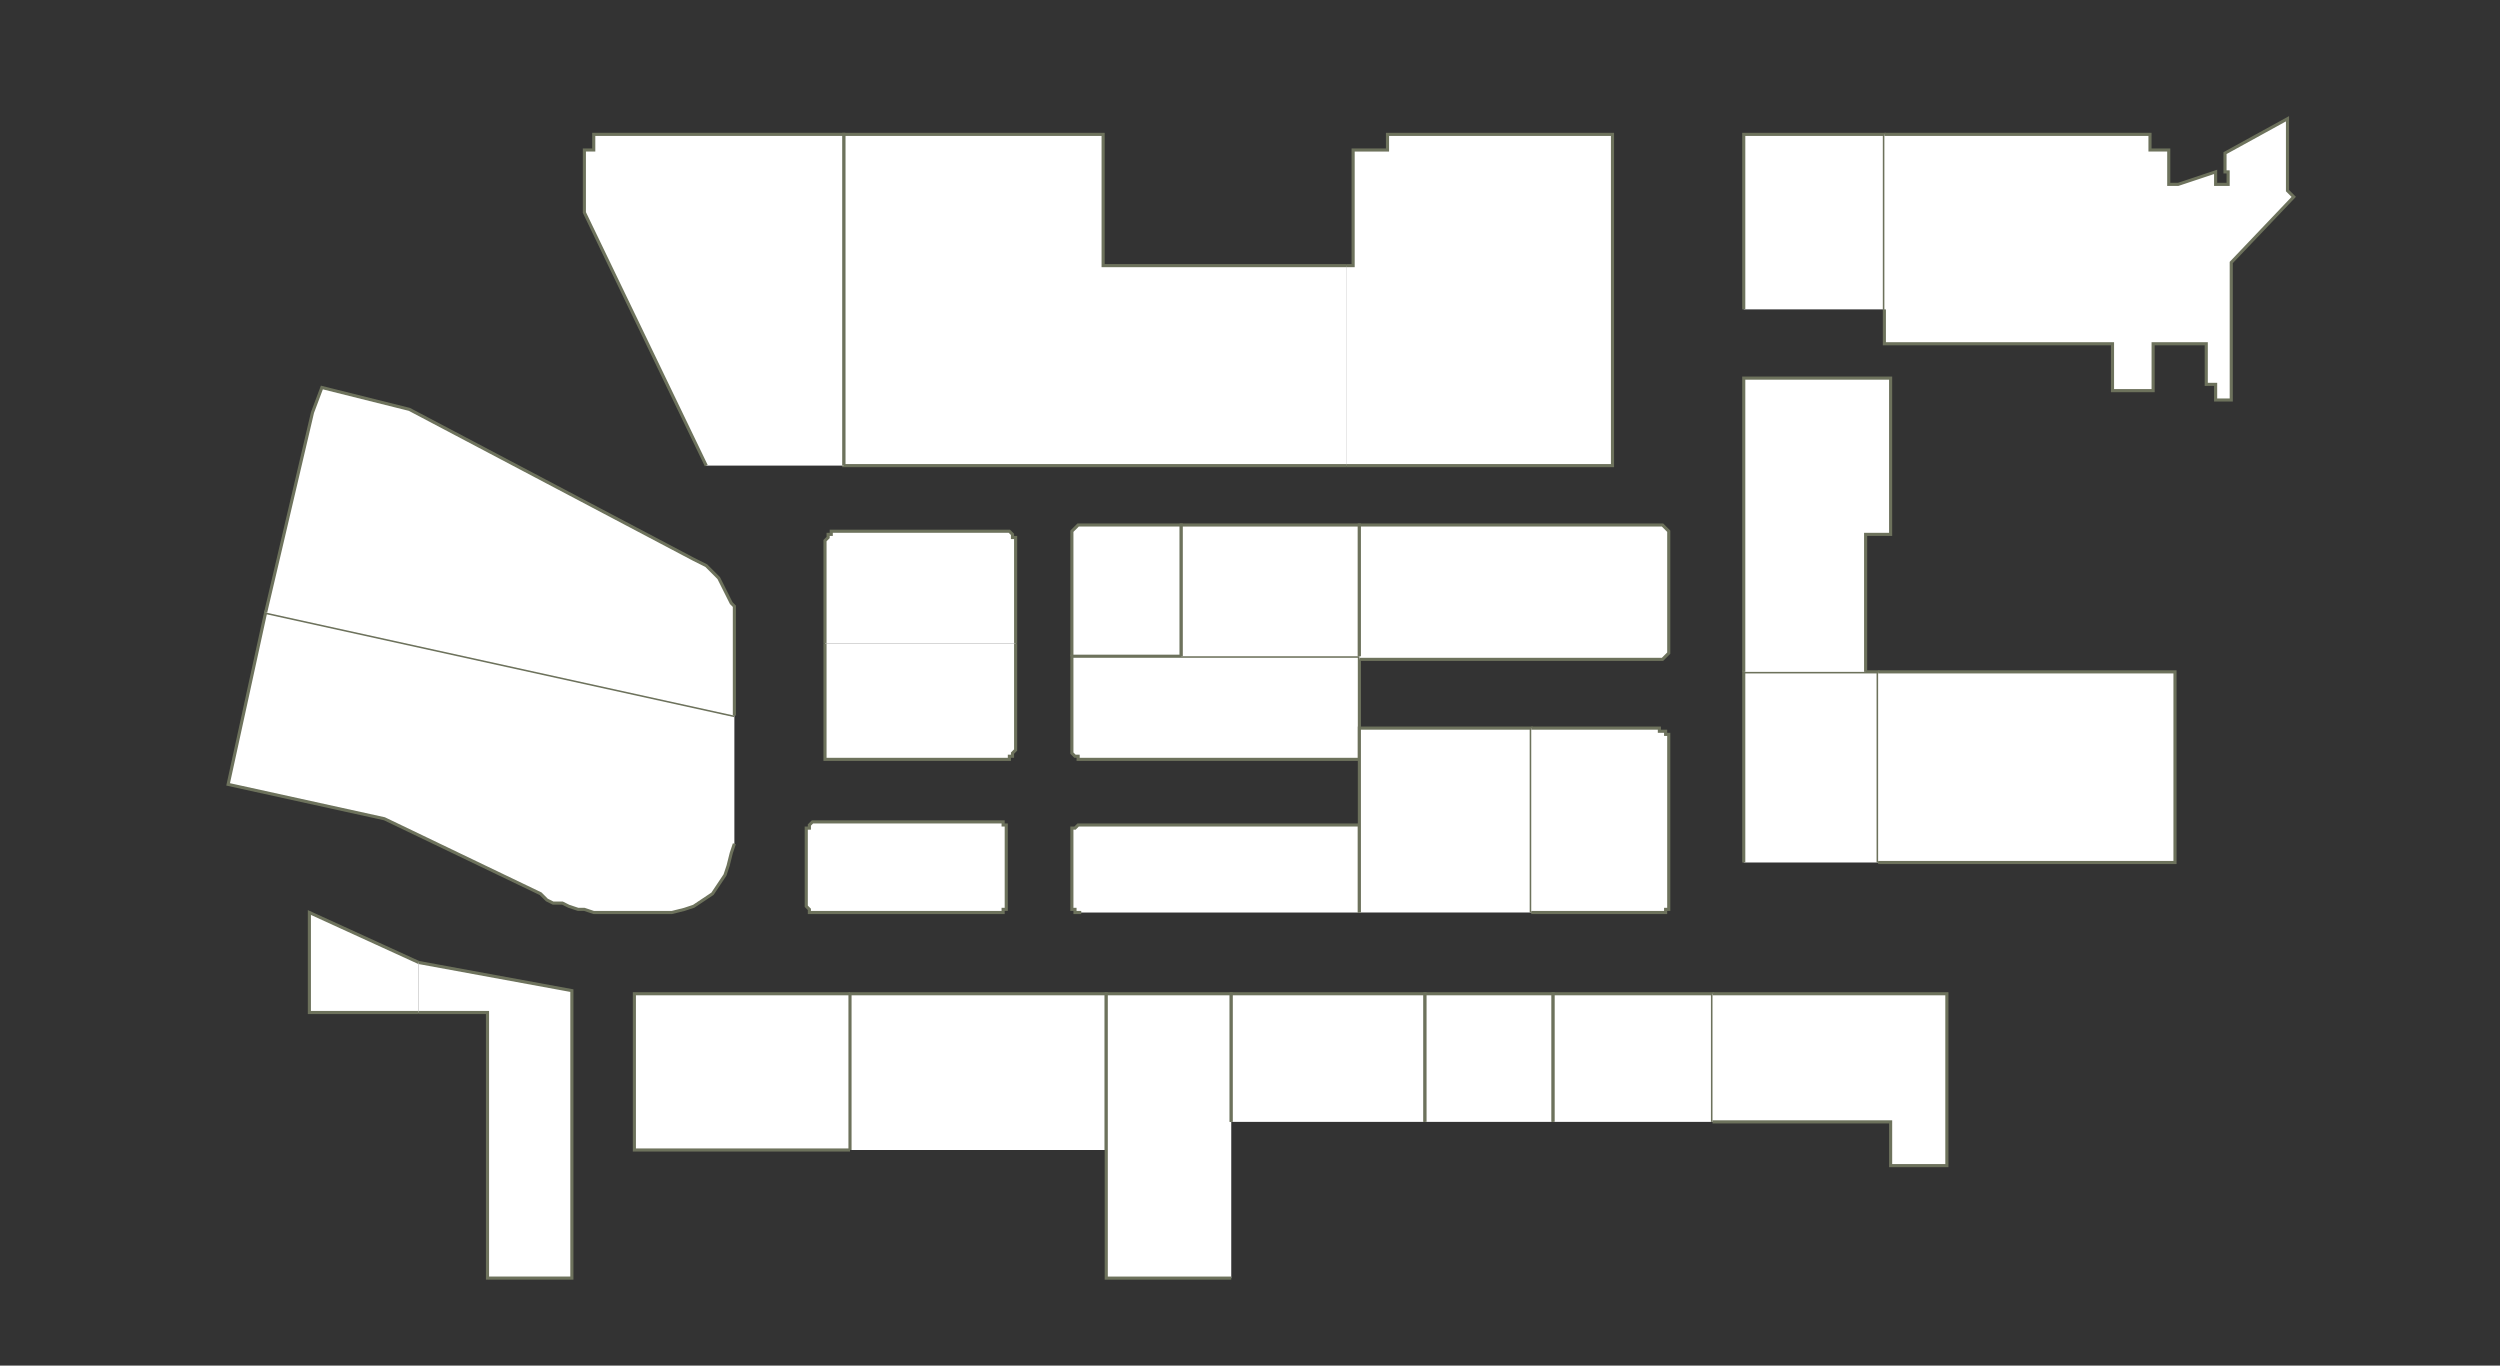 <?xml version="1.0" encoding="utf-8" ?>
<svg baseProfile="full" height="437" version="1.1" width="800" xmlns="http://www.w3.org/2000/svg" xmlns:ev="http://www.w3.org/2001/xml-events" xmlns:xlink="http://www.w3.org/1999/xlink"><rect width="100%" height="100%" fill="#333333" stroke="none"/><defs /><g id="1A03" stroke="red"><polyline fill="#FFFFFF" points="264,206 264,173 264,173 265,172 265,172 265,171 266,171 266,170 266,170 267,170 268,170 268,170 321,170 322,170 322,170 323,170 323,170 324,171 324,171 324,172 325,172 325,173 325,173 325,206" stroke="#6d725c" /></g><g id="1A05" stroke="red"><polyline fill="#FFFFFF" points="343,210 343,172 343,171 343,171 343,170 343,170 344,169 344,169 345,168 345,168 346,168 346,168 378,168 378,210" stroke="#6d725c" /></g><g id="1A05a" stroke="red"><polyline fill="#FFFFFF" points="378,210 435,210 435,211 435,233 435,243 346,243 346,243 345,243 345,242 344,242 344,242 343,241 343,241 343,240 343,239 343,239 343,210 378,210" stroke="#6d725c" /></g><g id="1B01b" stroke="red"><polyline fill="#FFFFFF" points="235,270 234,273 233,277 232,280 230,283 228,286 225,288 222,290 219,291 215,292 212,292 198,292 195,292 193,292 190,292 187,291 185,291 182,290 180,289 177,289 175,288 173,286 123,262 73,251 85,196 235,229" stroke="#6d725c" /></g><g id="1B01c" stroke="red"><polyline fill="#FFFFFF" points="85,196 100,132 103,124 131,131 222,179 224,180 226,181 227,182 229,184 230,185 231,187 232,189 233,191 234,193 235,194 235,229" stroke="#6d725c" /></g><g id="1B08" stroke="red"><polyline fill="#FFFFFF" points="325,206 325,239 325,240 325,240 324,241 324,241 324,242 323,242 323,243 322,243 322,243 321,243 264,243 264,206" stroke="#6d725c" /></g><g id="1B10" stroke="red"><polyline fill="#FFFFFF" points="378,210 378,210 378,168 435,168 435,210" stroke="#6d725c" /></g><g id="1B14" stroke="red"><polyline fill="#FFFFFF" points="435,210 435,168 531,168 531,168 532,168 532,168 533,169 533,169 534,170 534,170 534,171 534,171 534,172 534,207 534,208 534,208 534,209 534,209 533,210 533,210 532,211 532,211 531,211 531,211 435,211" stroke="#6d725c" /></g><g id="1C02" stroke="red"><polyline fill="#FFFFFF" points="261,292 260,292 260,292 259,292 259,292 259,291 259,291 258,290 258,290 258,290 258,266 258,266 258,265 259,265 259,264 259,264 260,263 260,263 261,263 261,263 262,263 319,263 319,263 320,263 320,263 321,263 321,264 322,264 322,265 322,265 322,266 322,266 322,289 322,289 322,290 322,290 322,291 321,291 321,292 320,292 320,292 319,292 319,292 262,292 262,292 262,292 262,292 262,292 262,292 261,292 261,292 261,292 261,292 261,292" stroke="#6d725c" /></g><g id="1D02" stroke="red"><polyline fill="#FFFFFF" points="134,324 99,324 99,292 134,308" stroke="#6d725c" /></g><g id="1D06" stroke="red"><polyline fill="#FFFFFF" points="134,308 183,317 183,409 156,409 156,324 134,324" stroke="#6d725c" /></g><g id="1D08" stroke="red"><polyline fill="#FFFFFF" points="272,368 203,368 203,318 272,318" stroke="#6d725c" /></g><g id="1D10" stroke="red"><polyline fill="#FFFFFF" points="272,368 272,318 354,318 354,368" stroke="#6d725c" /></g><g id="1D11" stroke="red"><polyline fill="#FFFFFF" points="346,292 346,292 345,292 345,292 344,292 344,291 343,291 343,290 343,290 343,289 343,289 343,268 343,267 343,266 343,266 343,265 344,265 344,265 345,264 345,264 346,264 346,264 435,264 435,292" stroke="#6d725c" /></g><g id="1D12" stroke="red"><polyline fill="#FFFFFF" points="394,409 354,409 354,368 354,318 354,318 394,318 394,359" stroke="#6d725c" /></g><g id="1D13" stroke="red"><polyline fill="#FFFFFF" points="435,292 435,264 435,243 435,233 490,233 490,292" stroke="#6d725c" /></g><g id="1D14" stroke="red"><polyline fill="#FFFFFF" points="394,359 394,318 456,318 456,359" stroke="#6d725c" /></g><g id="1D15" stroke="red"><polyline fill="#FFFFFF" points="490,233 531,233 531,234 532,234 532,234 533,234 533,235 534,235 534,235 534,236 534,237 534,237 534,289 534,289 534,290 534,290 534,291 533,291 533,292 532,292 532,292 531,292 531,292 490,292" stroke="#6d725c" /></g><g id="1D16" stroke="red"><polyline fill="#FFFFFF" points="456,359 456,318 497,318 497,359" stroke="#6d725c" /></g><g id="1D17" stroke="red"><polyline fill="#FFFFFF" points="558,276 558,215 597,215 601,215 601,276" stroke="#6d725c" /></g><g id="1D18" stroke="red"><polyline fill="#FFFFFF" points="497,359 497,318 548,318 548,359" stroke="#6d725c" /></g><g id="1D20" stroke="red"><polyline fill="#FFFFFF" points="548,318 623,318 623,373 605,373 605,359 548,359" stroke="#6d725c" /></g><g id="1D23" stroke="red"><polyline fill="#FFFFFF" points="431,85 433,85 433,48 444,48 444,43 516,43 516,149 431,149" stroke="#6d725c" /></g><g id="1Y01A" stroke="red"><polyline fill="#FFFFFF" points="558,99 558,43 603,43 603,99" stroke="#6d725c" /></g><g id="1Y01B" stroke="red"><polyline fill="#FFFFFF" points="558,215 558,121 605,121 605,122 605,122 605,171 597,171 597,215" stroke="#6d725c" /></g><g id="1Y02" stroke="red"><polyline fill="#FFFFFF" points="603,43 688,43 688,48 694,48 694,59 697,59 709,55 709,59 713,59 713,55 712,55 712,49 732,38 732,59 732,61 734,63 714,84 714,128 709,128 709,123 706,123 706,110 689,110 689,125 676,125 676,110 603,110 603,99" stroke="#6d725c" /></g><g id="1Y03" stroke="red"><polyline fill="#FFFFFF" points="601,215 696,215 696,276 601,276" stroke="#6d725c" /></g><g id="1Y05" stroke="red"><polyline fill="#FFFFFF" points="431,149 270,149 270,43 353,43 353,85 431,85" stroke="#6d725c" /></g><g id="1Y06" stroke="red"><polyline fill="#FFFFFF" points="226,149 187,68 187,48 190,48 190,43 270,43 270,149" stroke="#6d725c" /></g></svg>